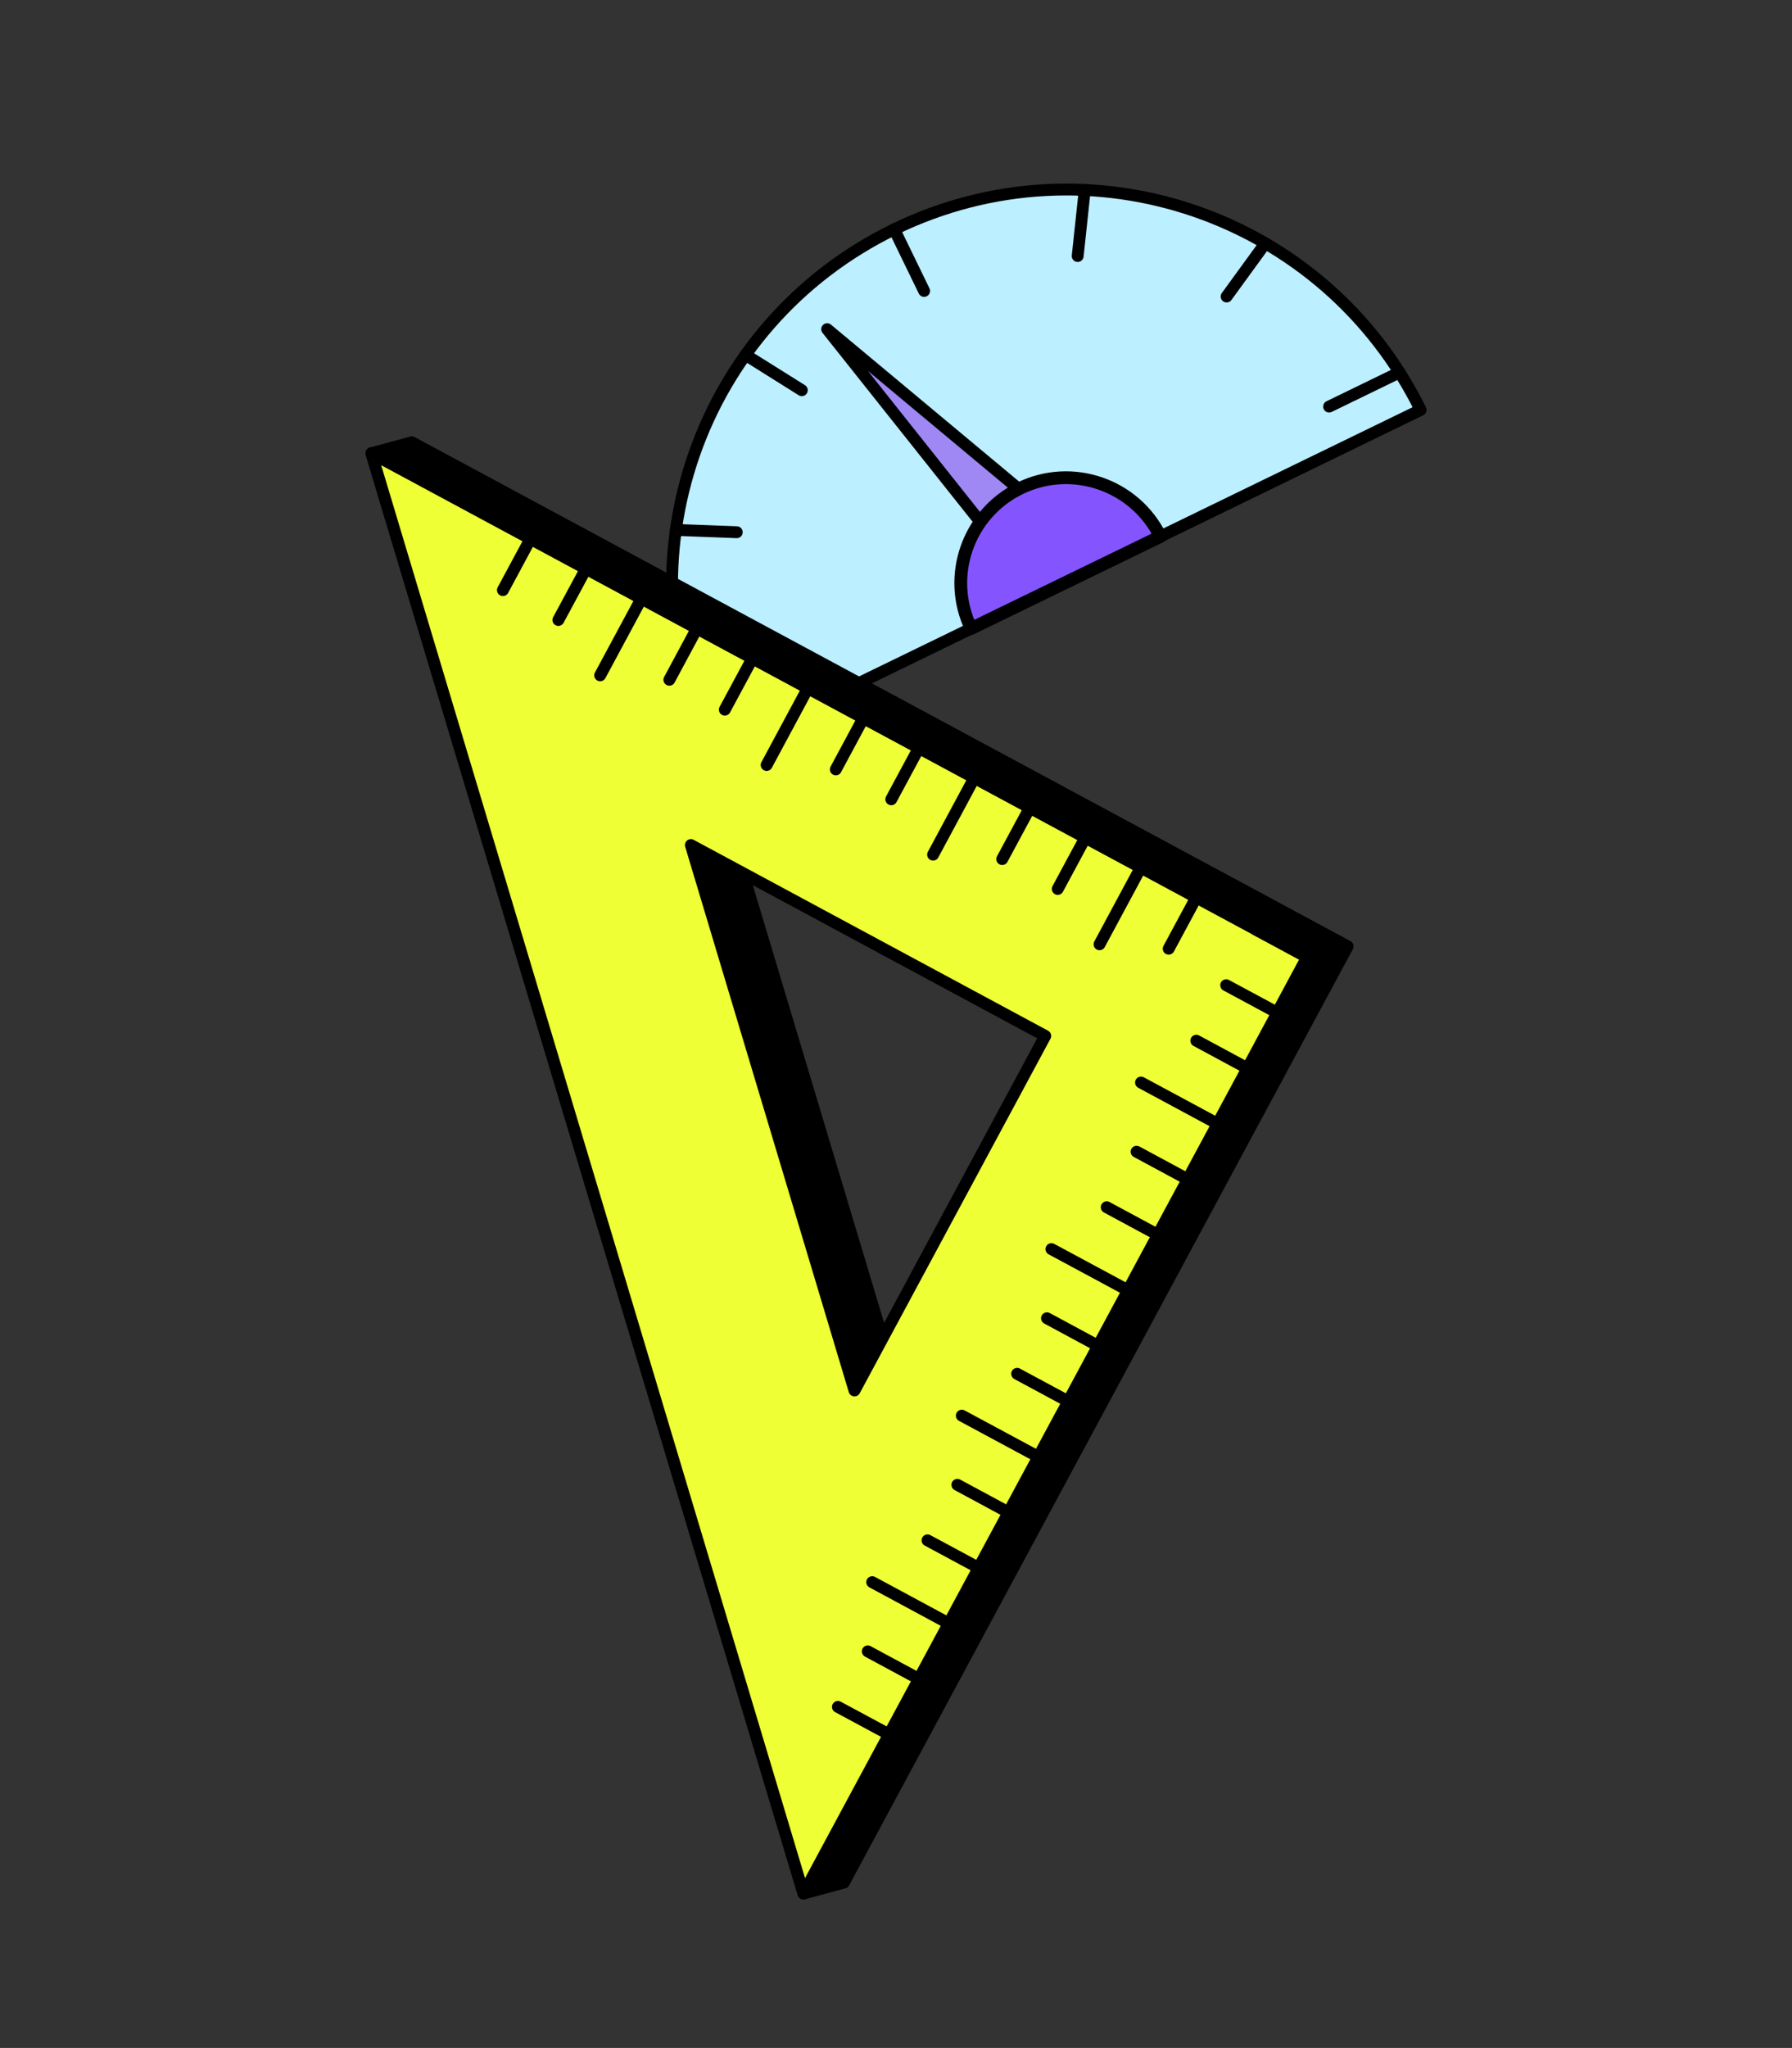 <svg width="302" height="345" viewBox="0 0 302 345" fill="none" xmlns="http://www.w3.org/2000/svg">
<rect x="0" y="0" width="302" height="345" fill="#333333" stroke="none"/>
<path d="M239.41 69.056C223.253 36.258 183.624 22.624 150.698 38.633C117.771 54.633 103.997 94.226 119.81 127.2L239.41 69.056Z" fill="#BCEFFF" stroke="black" stroke-width="2" stroke-miterlimit="10" stroke-linecap="round" stroke-linejoin="round"/>
<path d="M139.398 55.453L181.1 90.231L172.627 97.253L139.398 55.453Z" fill="#9F87F4" stroke="black" stroke-width="2" stroke-miterlimit="10" stroke-linecap="round" stroke-linejoin="round"/>
<path d="M195.553 90.375C191.241 81.632 180.68 77.999 171.897 82.261C163.122 86.532 159.447 97.087 163.659 105.872L195.553 90.375Z" fill="#8455FF" stroke="black" stroke-width="2.156" stroke-miterlimit="10" stroke-linecap="round" stroke-linejoin="round"/>
<path d="M223.991 68.495L235.853 62.73" stroke="black" stroke-width="2" stroke-miterlimit="10" stroke-linecap="round" stroke-linejoin="round"/>
<path d="M206.719 49.95L213.245 40.98" stroke="black" stroke-width="2" stroke-miterlimit="10" stroke-linecap="round" stroke-linejoin="round"/>
<path d="M181.619 43.13L182.81 31.996" stroke="black" stroke-width="2" stroke-miterlimit="10" stroke-linecap="round" stroke-linejoin="round"/>
<path d="M155.739 49.011L150.697 38.633" stroke="black" stroke-width="2" stroke-miterlimit="10" stroke-linecap="round" stroke-linejoin="round"/>
<path d="M135.127 65.734L125.64 59.785" stroke="black" stroke-width="2" stroke-miterlimit="10" stroke-linecap="round" stroke-linejoin="round"/>
<path d="M124.163 89.656L113.896 89.269" stroke="black" stroke-width="2" stroke-miterlimit="10" stroke-linecap="round" stroke-linejoin="round"/>
<path d="M128.895 114.723L117.025 120.487" stroke="black" stroke-width="2" stroke-miterlimit="10" stroke-linecap="round" stroke-linejoin="round"/>
<path d="M227.113 159.417L69.402 74.508L62.59 76.354L135.405 318.991L142.217 317.145L227.113 159.417ZM182.962 172.665L150.816 232.395L123.242 140.514L182.962 172.665Z" fill="black" stroke="black" stroke-width="2" stroke-miterlimit="10" stroke-linecap="round" stroke-linejoin="round"/>
<path d="M220.301 161.253L62.59 76.344L135.405 318.981L220.301 161.253ZM176.15 174.51L144.004 234.24L116.43 142.358L176.15 174.51Z" fill="#EFFF36" stroke="black" stroke-width="2" stroke-miterlimit="10" stroke-linecap="round" stroke-linejoin="round"/>
<path d="M220.301 161.253L211.678 156.613" stroke="black" stroke-width="2" stroke-miterlimit="10" stroke-linecap="round" stroke-linejoin="round"/>
<path d="M215.268 170.609L206.645 165.969" stroke="black" stroke-width="2" stroke-miterlimit="10" stroke-linecap="round" stroke-linejoin="round"/>
<path d="M210.235 179.965L201.611 175.316" stroke="black" stroke-width="2" stroke-miterlimit="10" stroke-linecap="round" stroke-linejoin="round"/>
<path d="M205.201 189.31L192.291 182.363" stroke="black" stroke-width="2" stroke-miterlimit="10" stroke-linecap="round" stroke-linejoin="round"/>
<path d="M200.168 198.664L191.544 194.016" stroke="black" stroke-width="2" stroke-miterlimit="10" stroke-linecap="round" stroke-linejoin="round"/>
<path d="M190.101 217.369L177.19 210.422" stroke="black" stroke-width="2" stroke-miterlimit="10" stroke-linecap="round" stroke-linejoin="round"/>
<path d="M185.068 226.722L176.444 222.074" stroke="black" stroke-width="2" stroke-miterlimit="10" stroke-linecap="round" stroke-linejoin="round"/>
<path d="M180.035 236.07L171.411 231.43" stroke="black" stroke-width="2" stroke-miterlimit="10" stroke-linecap="round" stroke-linejoin="round"/>
<path d="M175.001 245.424L162.091 238.477" stroke="black" stroke-width="2" stroke-miterlimit="10" stroke-linecap="round" stroke-linejoin="round"/>
<path d="M164.934 264.124L156.311 259.484" stroke="black" stroke-width="2" stroke-miterlimit="10" stroke-linecap="round" stroke-linejoin="round"/>
<path d="M159.902 273.483L146.991 266.527" stroke="black" stroke-width="2" stroke-miterlimit="10" stroke-linecap="round" stroke-linejoin="round"/>
<path d="M154.868 282.836L146.244 278.188" stroke="black" stroke-width="2" stroke-miterlimit="10" stroke-linecap="round" stroke-linejoin="round"/>
<path d="M149.835 292.183L141.211 287.543" stroke="black" stroke-width="2" stroke-miterlimit="10" stroke-linecap="round" stroke-linejoin="round"/>
<path d="M169.969 254.781L161.345 250.133" stroke="black" stroke-width="2" stroke-miterlimit="10" stroke-linecap="round" stroke-linejoin="round"/>
<path d="M195.135 208.019L186.511 203.371" stroke="black" stroke-width="2" stroke-miterlimit="10" stroke-linecap="round" stroke-linejoin="round"/>
<path d="M220.3 161.254L215.661 169.887" stroke="black" stroke-width="2" stroke-miterlimit="10" stroke-linecap="round" stroke-linejoin="round"/>
<path d="M201.602 151.188L196.954 159.821" stroke="black" stroke-width="2" stroke-miterlimit="10" stroke-linecap="round" stroke-linejoin="round"/>
<path d="M192.248 146.152L185.302 159.073" stroke="black" stroke-width="2" stroke-miterlimit="10" stroke-linecap="round" stroke-linejoin="round"/>
<path d="M182.903 141.117L178.256 149.751" stroke="black" stroke-width="2" stroke-miterlimit="10" stroke-linecap="round" stroke-linejoin="round"/>
<path d="M164.196 131.051L157.25 143.972" stroke="black" stroke-width="2" stroke-miterlimit="10" stroke-linecap="round" stroke-linejoin="round"/>
<path d="M154.85 126.016L150.203 134.649" stroke="black" stroke-width="2" stroke-miterlimit="10" stroke-linecap="round" stroke-linejoin="round"/>
<path d="M145.496 120.98L140.857 129.614" stroke="black" stroke-width="2" stroke-miterlimit="10" stroke-linecap="round" stroke-linejoin="round"/>
<path d="M136.143 115.949L129.197 128.87" stroke="black" stroke-width="2" stroke-miterlimit="10" stroke-linecap="round" stroke-linejoin="round"/>
<path d="M117.445 105.879L112.806 114.512" stroke="black" stroke-width="2" stroke-miterlimit="10" stroke-linecap="round" stroke-linejoin="round"/>
<path d="M108.091 100.852L101.145 113.764" stroke="black" stroke-width="2" stroke-miterlimit="10" stroke-linecap="round" stroke-linejoin="round"/>
<path d="M98.746 95.82L94.099 104.445" stroke="black" stroke-width="2" stroke-miterlimit="10" stroke-linecap="round" stroke-linejoin="round"/>
<path d="M89.392 90.785L84.753 99.41" stroke="black" stroke-width="2" stroke-miterlimit="10" stroke-linecap="round" stroke-linejoin="round"/>
<path d="M126.798 110.914L122.151 119.548" stroke="black" stroke-width="2" stroke-miterlimit="10" stroke-linecap="round" stroke-linejoin="round"/>
<path d="M173.55 136.086L168.902 144.719" stroke="black" stroke-width="2" stroke-miterlimit="10" stroke-linecap="round" stroke-linejoin="round"/>
</svg>
